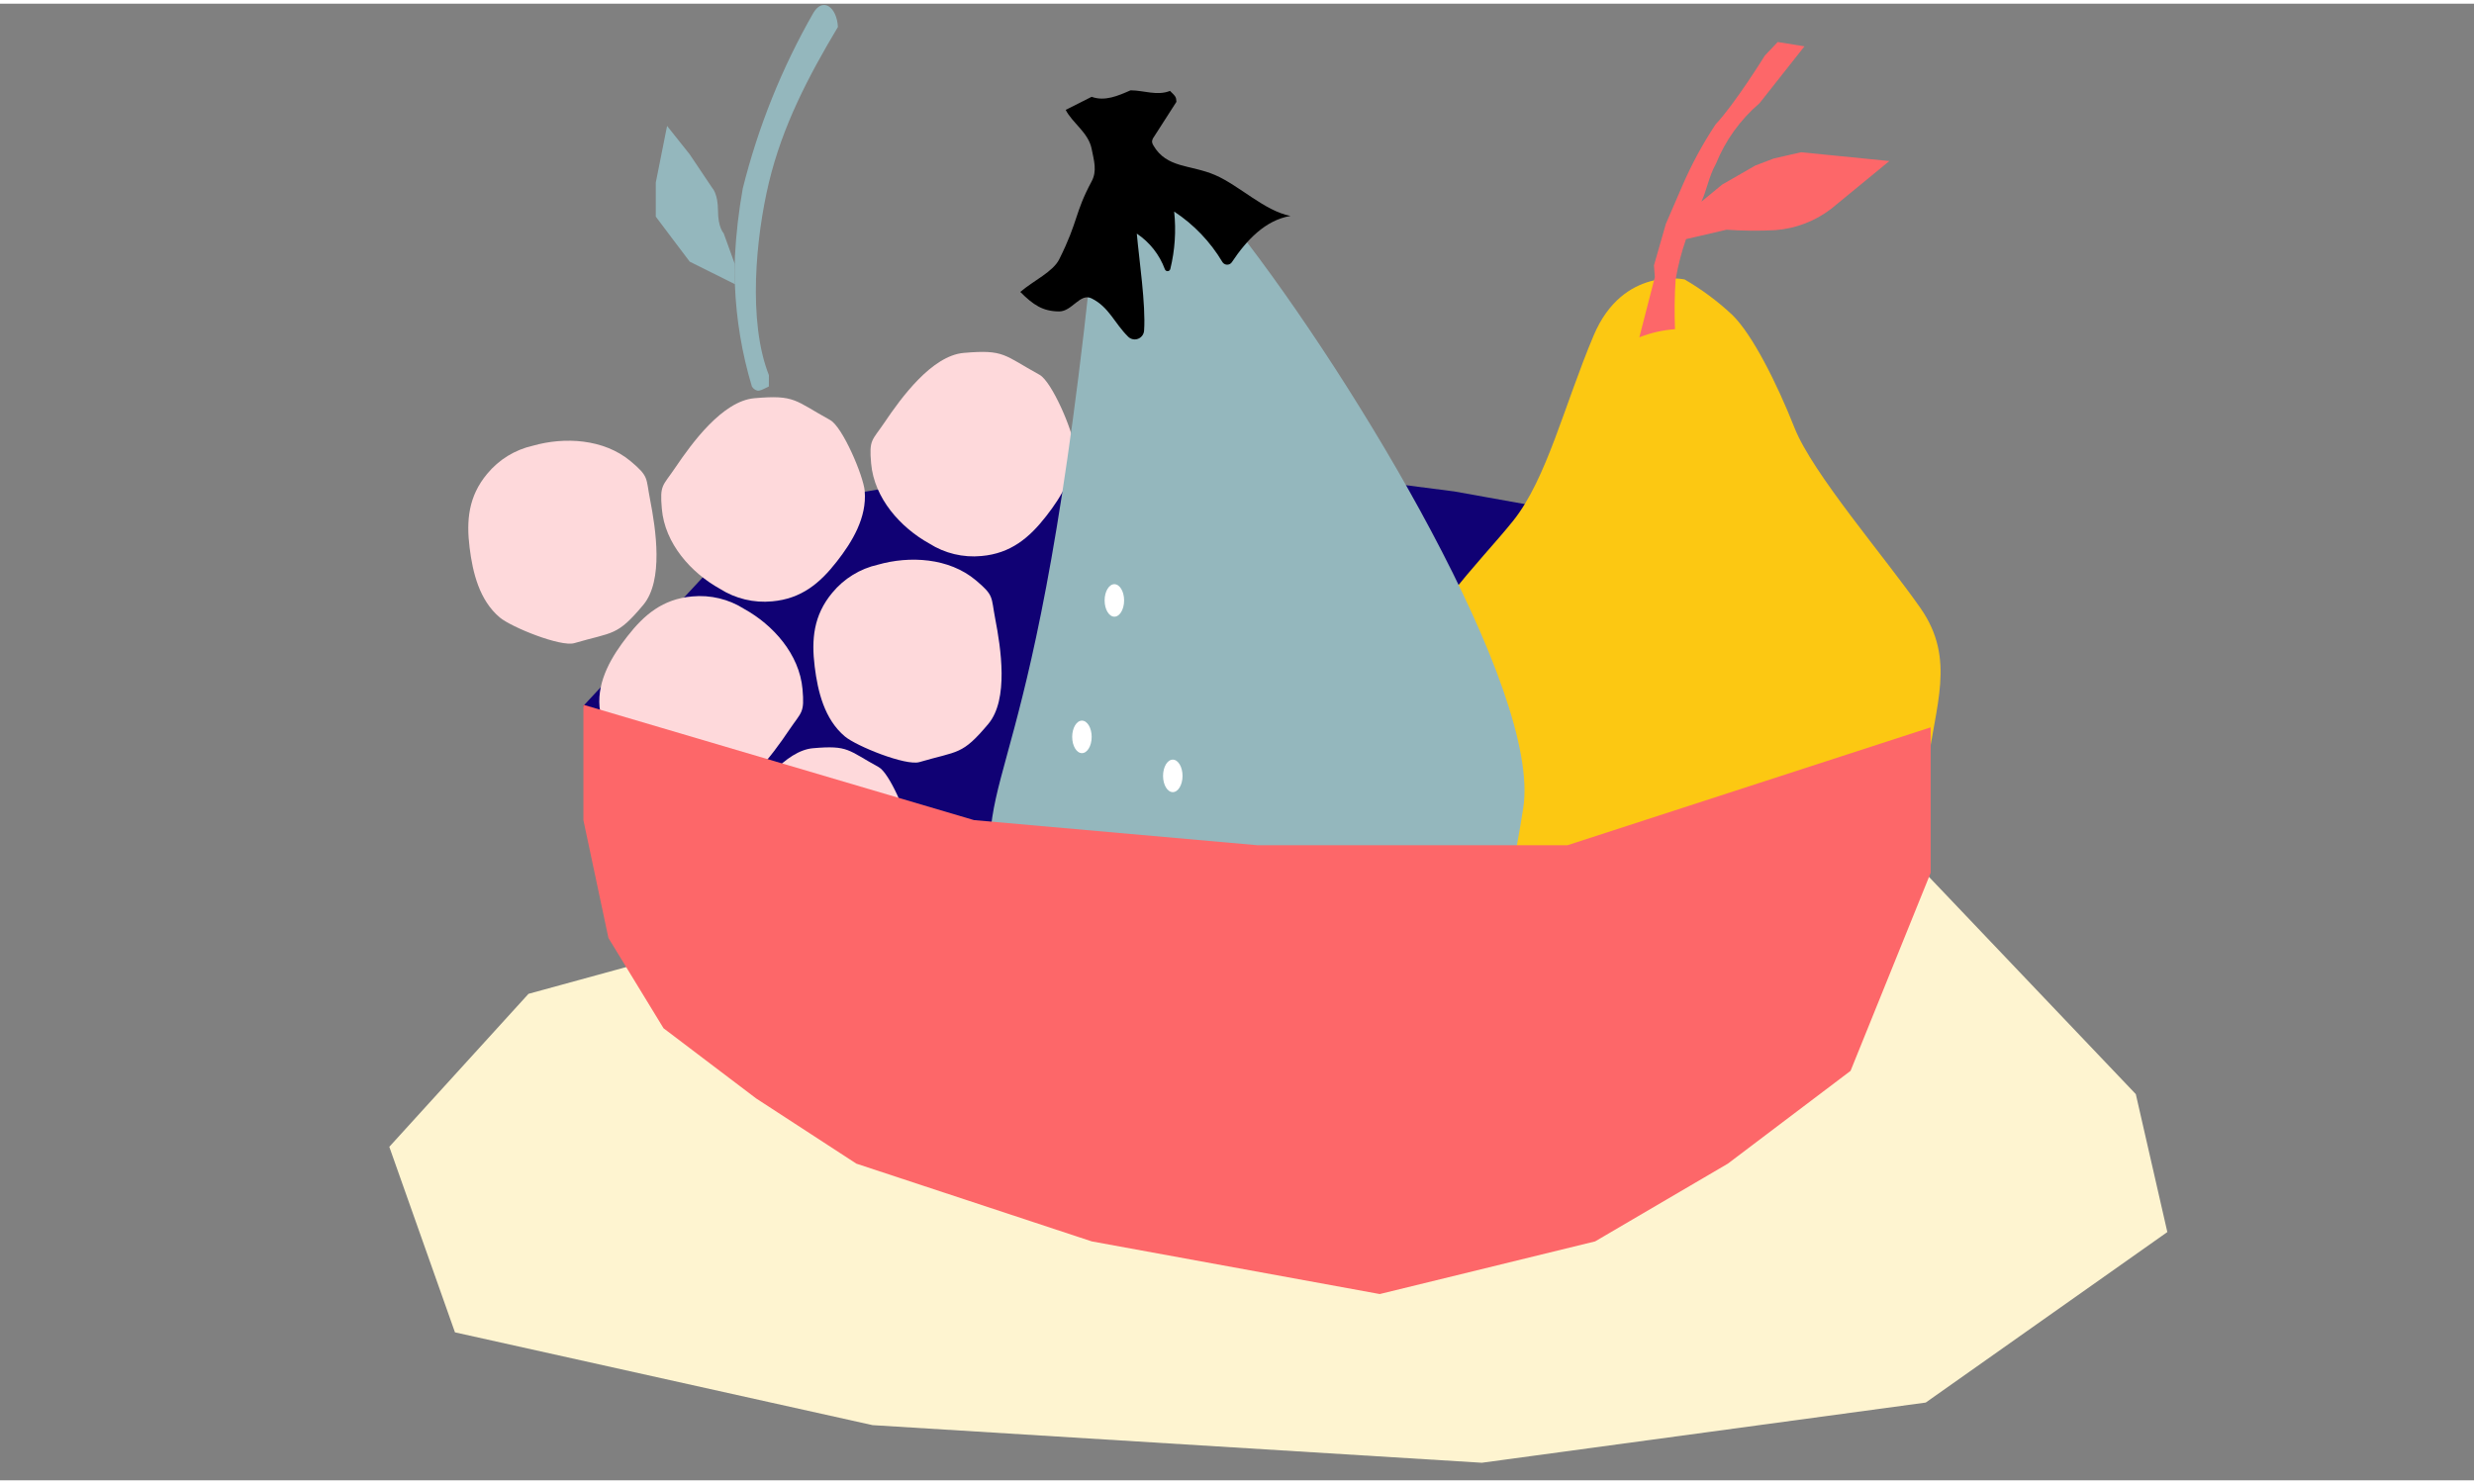 <svg width="200px" height="120px" viewBox="0 0 201 120" fill="none" xmlns="http://www.w3.org/2000/svg">
<rect x="0" y="0" width="201" height="120" fill="#808080" stroke="none"/>
<path d="M156.455 70.684L116.803 64.978L67.477 73.741L42.938 80.466L31.629 92.897L36.964 107.976L70.891 115.516L120.394 118.573L156.455 113.682L176.085 99.825L173.524 88.617L156.455 70.684Z" fill="#FEF4D0"/>
<path d="M47.398 57.064L58.073 45.563L67.794 40.077L85.994 37.004H97.711L118.152 39.637L130.368 41.831L145.076 44.904L153.8 53.023L156.858 58.809L140.089 71.019L55.578 76.945L47.398 57.064Z" fill="#100174"/>
<path d="M70.774 37.356C70.602 35.386 70.842 35.545 71.867 34.025C73.214 32.025 75.708 28.606 78.294 28.38C81.623 28.088 81.54 28.557 84.447 30.151C85.464 30.703 87.149 34.687 87.257 35.911C87.446 38.084 86.239 40.06 84.99 41.654C83.627 43.404 82.119 44.678 79.737 44.886C78.249 45.029 76.756 44.67 75.495 43.867C73.173 42.579 71.023 40.203 70.774 37.356Z" fill="#FED9DB"/>
<path d="M53.77 41.039C53.597 39.07 53.837 39.227 54.862 37.707C56.209 35.71 58.703 32.288 61.289 32.062C64.618 31.771 64.545 32.239 67.442 33.833C68.459 34.387 70.144 38.369 70.252 39.594C70.441 41.766 69.234 43.743 67.985 45.336C66.622 47.087 65.114 48.361 62.732 48.57C61.244 48.712 59.752 48.354 58.49 47.551C56.168 46.264 54.01 43.886 53.77 41.039Z" fill="#FED9DB"/>
<path d="M59.521 68.3C59.371 66.591 59.58 66.727 60.469 65.409C61.639 63.672 63.806 60.701 66.05 60.506C68.943 60.251 68.868 60.661 71.395 62.044C72.27 62.525 73.741 65.983 73.837 67.047C74.001 68.934 72.945 70.65 71.869 72.034C70.687 73.554 69.375 74.66 67.305 74.842C66.014 74.966 64.719 74.656 63.623 73.962C61.605 72.839 59.737 70.774 59.521 68.3Z" fill="#FED9DB"/>
<path d="M51.243 37.187C52.752 38.457 52.463 38.516 52.819 40.315C53.277 42.683 53.93 46.869 52.262 48.86C50.113 51.425 49.839 51.034 46.661 51.965C45.556 52.289 41.546 50.671 40.606 49.881C38.939 48.479 38.402 46.213 38.154 44.215C37.881 42.011 38.048 40.044 39.578 38.208C40.529 37.054 41.836 36.249 43.293 35.922C45.855 35.192 49.053 35.353 51.243 37.187Z" fill="#FED9DB"/>
<path d="M65.2 55.703C65.373 57.673 65.133 57.514 64.107 59.035C62.758 61.042 60.262 64.453 57.672 64.679C54.341 64.971 54.427 64.502 51.519 62.909C50.502 62.356 48.815 58.372 48.71 57.148C48.52 54.975 49.727 52.999 50.976 51.405C52.339 49.655 53.847 48.381 56.23 48.171C57.717 48.029 59.209 48.387 60.469 49.19C62.797 50.478 64.948 52.854 65.2 55.703Z" fill="#FED9DB"/>
<path d="M79.277 46.853C80.789 48.124 80.508 48.183 80.856 49.983C81.314 52.351 81.967 56.536 80.299 58.527C78.15 61.091 77.875 60.7 74.697 61.633C73.593 61.955 69.582 60.339 68.642 59.548C66.974 58.146 66.439 55.88 66.191 53.883C65.918 51.678 66.085 49.712 67.615 47.876C68.565 46.721 69.872 45.916 71.33 45.589C73.892 44.86 77.09 45.019 79.277 46.853Z" fill="#FED9DB"/>
<path d="M62.469 30.187C60.744 25.826 61.406 18.979 62.469 14.537C63.568 9.95 65.66 5.933 68.077 1.89C67.985 0.26 66.856 -0.543 66.093 0.729C63.527 5.204 61.593 10.014 60.345 15.022C60.016 16.86 59.802 18.716 59.707 20.581C59.682 21.284 59.68 22.024 59.707 22.823C59.813 25.631 60.277 28.415 61.086 31.106C61.135 31.189 61.199 31.262 61.275 31.32C61.352 31.378 61.439 31.42 61.532 31.445C61.713 31.483 61.938 31.371 62.465 31.106L62.469 30.187Z" fill="#94B7BD"/>
<path d="M54.657 19.138L53.279 17.304V14.537L54.197 9.934L56.028 12.234L57.875 14.987C57.875 14.987 58.333 15.448 58.333 16.821C58.333 18.195 58.793 18.655 58.793 18.655L59.694 21.142L59.713 22.798L56.036 20.964L54.657 19.138Z" fill="#94B7BD"/>
<path d="M136.868 22.411C136.868 22.411 131.863 21.305 129.474 26.968C127.086 32.631 125.664 38.614 122.939 42.019C120.215 45.424 114.76 50.616 115.261 54.005C115.761 57.394 115.35 71.767 124.882 75.431C134.414 79.095 140.852 77.45 144.227 75.333C147.603 73.216 155.955 67.359 156.573 62.193C157.192 57.027 158.947 53.3 156.028 49.117C153.108 44.933 147.267 38.182 145.798 34.475C144.329 30.768 142.374 26.902 140.754 25.305C139.573 24.196 138.269 23.225 136.868 22.411Z" fill="#FCC812"/>
<path d="M148.484 12.287L146.331 12.073L144.109 12.579L142.604 13.155L139.914 14.702L138.227 16.09C138.646 15.234 138.85 13.993 139.401 13.033C140.17 11.121 141.39 9.423 142.956 8.085L146.604 3.466L144.431 3.113L143.387 4.213C143.387 4.213 140.945 8.153 139.385 9.805C138.332 11.394 137.423 13.073 136.669 14.824L135.342 17.891L134.376 21.266L134.447 22.222L133.188 27.112C134.114 26.746 135.091 26.523 136.085 26.452C136.031 25.106 136.047 23.758 136.136 22.413C136.328 21.299 136.61 20.202 136.98 19.134L140.276 18.368C141.601 18.463 142.931 18.474 144.258 18.401C145.899 18.273 147.467 17.672 148.774 16.671L151.533 14.405L153.501 12.787L148.484 12.287Z" fill="#FD6769"/>
<path d="M86.848 71.465C87.285 71.465 87.639 70.874 87.639 70.145C87.639 69.415 87.285 68.824 86.848 68.824C86.411 68.824 86.057 69.415 86.057 70.145C86.057 70.874 86.411 71.465 86.848 71.465Z" fill="white"/>
<path d="M96.337 80.972C96.775 80.972 97.129 80.38 97.129 79.651C97.129 78.922 96.775 78.331 96.337 78.331C95.9 78.331 95.546 78.922 95.546 79.651C95.546 80.38 95.9 80.972 96.337 80.972Z" fill="white"/>
<path d="M88.958 18.399C84.213 65.393 78.941 61.168 80.787 73.049C81.883 80.12 92.646 91.473 105.564 87.313C121.116 82.296 122.581 72.702 123.751 65.399C125.283 55.839 110.046 30.552 100.557 18.405C95.743 12.242 89.452 13.477 88.958 18.399Z" fill="#94B7BD"/>
<path d="M90.537 49.816C90.974 49.816 91.328 49.224 91.328 48.495C91.328 47.766 90.974 47.175 90.537 47.175C90.1 47.175 89.745 47.766 89.745 48.495C89.745 49.224 90.1 49.816 90.537 49.816Z" fill="white"/>
<path d="M87.902 60.905C88.339 60.905 88.693 60.314 88.693 59.585C88.693 58.856 88.339 58.264 87.902 58.264C87.465 58.264 87.11 58.856 87.11 59.585C87.11 60.314 87.465 60.905 87.902 60.905Z" fill="white"/>
<path d="M92.646 74.106C93.084 74.106 93.438 73.515 93.438 72.786C93.438 72.056 93.084 71.465 92.646 71.465C92.209 71.465 91.855 72.056 91.855 72.786C91.855 73.515 92.209 74.106 92.646 74.106Z" fill="white"/>
<path d="M98.972 71.465C99.409 71.465 99.764 70.874 99.764 70.145C99.764 69.415 99.409 68.824 98.972 68.824C98.535 68.824 98.181 69.415 98.181 70.145C98.181 70.874 98.535 71.465 98.972 71.465Z" fill="white"/>
<path d="M95.283 64.074C95.72 64.074 96.075 63.483 96.075 62.754C96.075 62.024 95.72 61.433 95.283 61.433C94.846 61.433 94.492 62.024 94.492 62.754C94.492 63.483 94.846 64.074 95.283 64.074Z" fill="white"/>
<path d="M86.583 8.629C87.11 9.685 88.433 10.473 88.691 11.798C88.878 12.748 89.149 13.583 88.691 14.437C87.285 17.064 87.637 17.606 86.056 20.775C85.542 21.794 84.012 22.476 82.893 23.424C83.947 24.479 84.724 25.005 86.056 25.009C87.104 25.009 87.753 23.483 88.691 23.952C90.115 24.663 90.537 25.963 91.664 27.07C91.769 27.171 91.901 27.24 92.044 27.268C92.188 27.297 92.336 27.283 92.472 27.229C92.608 27.175 92.725 27.083 92.81 26.964C92.895 26.845 92.944 26.704 92.952 26.558C93.096 24.463 92.545 20.773 92.359 18.684C93.406 19.384 94.205 20.399 94.64 21.582C94.65 21.61 94.665 21.637 94.686 21.659C94.706 21.682 94.73 21.701 94.757 21.714C94.784 21.727 94.814 21.735 94.844 21.737C94.874 21.738 94.905 21.734 94.933 21.724C94.97 21.711 95.002 21.689 95.028 21.66C95.054 21.632 95.073 21.597 95.082 21.559C95.456 20.034 95.562 18.455 95.395 16.893C96.992 17.943 98.331 19.343 99.31 20.987C99.373 21.091 99.474 21.166 99.593 21.196C99.711 21.225 99.836 21.206 99.94 21.143C99.999 21.107 100.049 21.059 100.087 21.001C101.261 19.236 102.793 17.587 104.848 17.249C102.732 16.842 100.691 14.773 98.712 13.921C96.732 13.07 94.793 13.388 93.708 11.521C93.647 11.431 93.609 11.328 93.597 11.219C93.606 11.077 93.659 10.941 93.747 10.83L95.578 7.977C95.548 7.57 95.548 7.57 95.059 7.087C94.007 7.508 92.911 7.04 91.853 7.04C90.815 7.496 89.757 7.955 88.691 7.568L86.583 8.629Z" fill="black"/>
<path d="M47.398 66.348L49.432 75.926L53.908 83.262L61.436 88.968L69.575 94.266L88.7 100.584L112.097 104.863L129.595 100.584L140.378 94.266L150.348 86.726L156.858 70.628V58.808L127.357 68.386H102.128L79.137 66.348L47.398 56.974V66.348Z" fill="#FD6769"/>
</svg>
